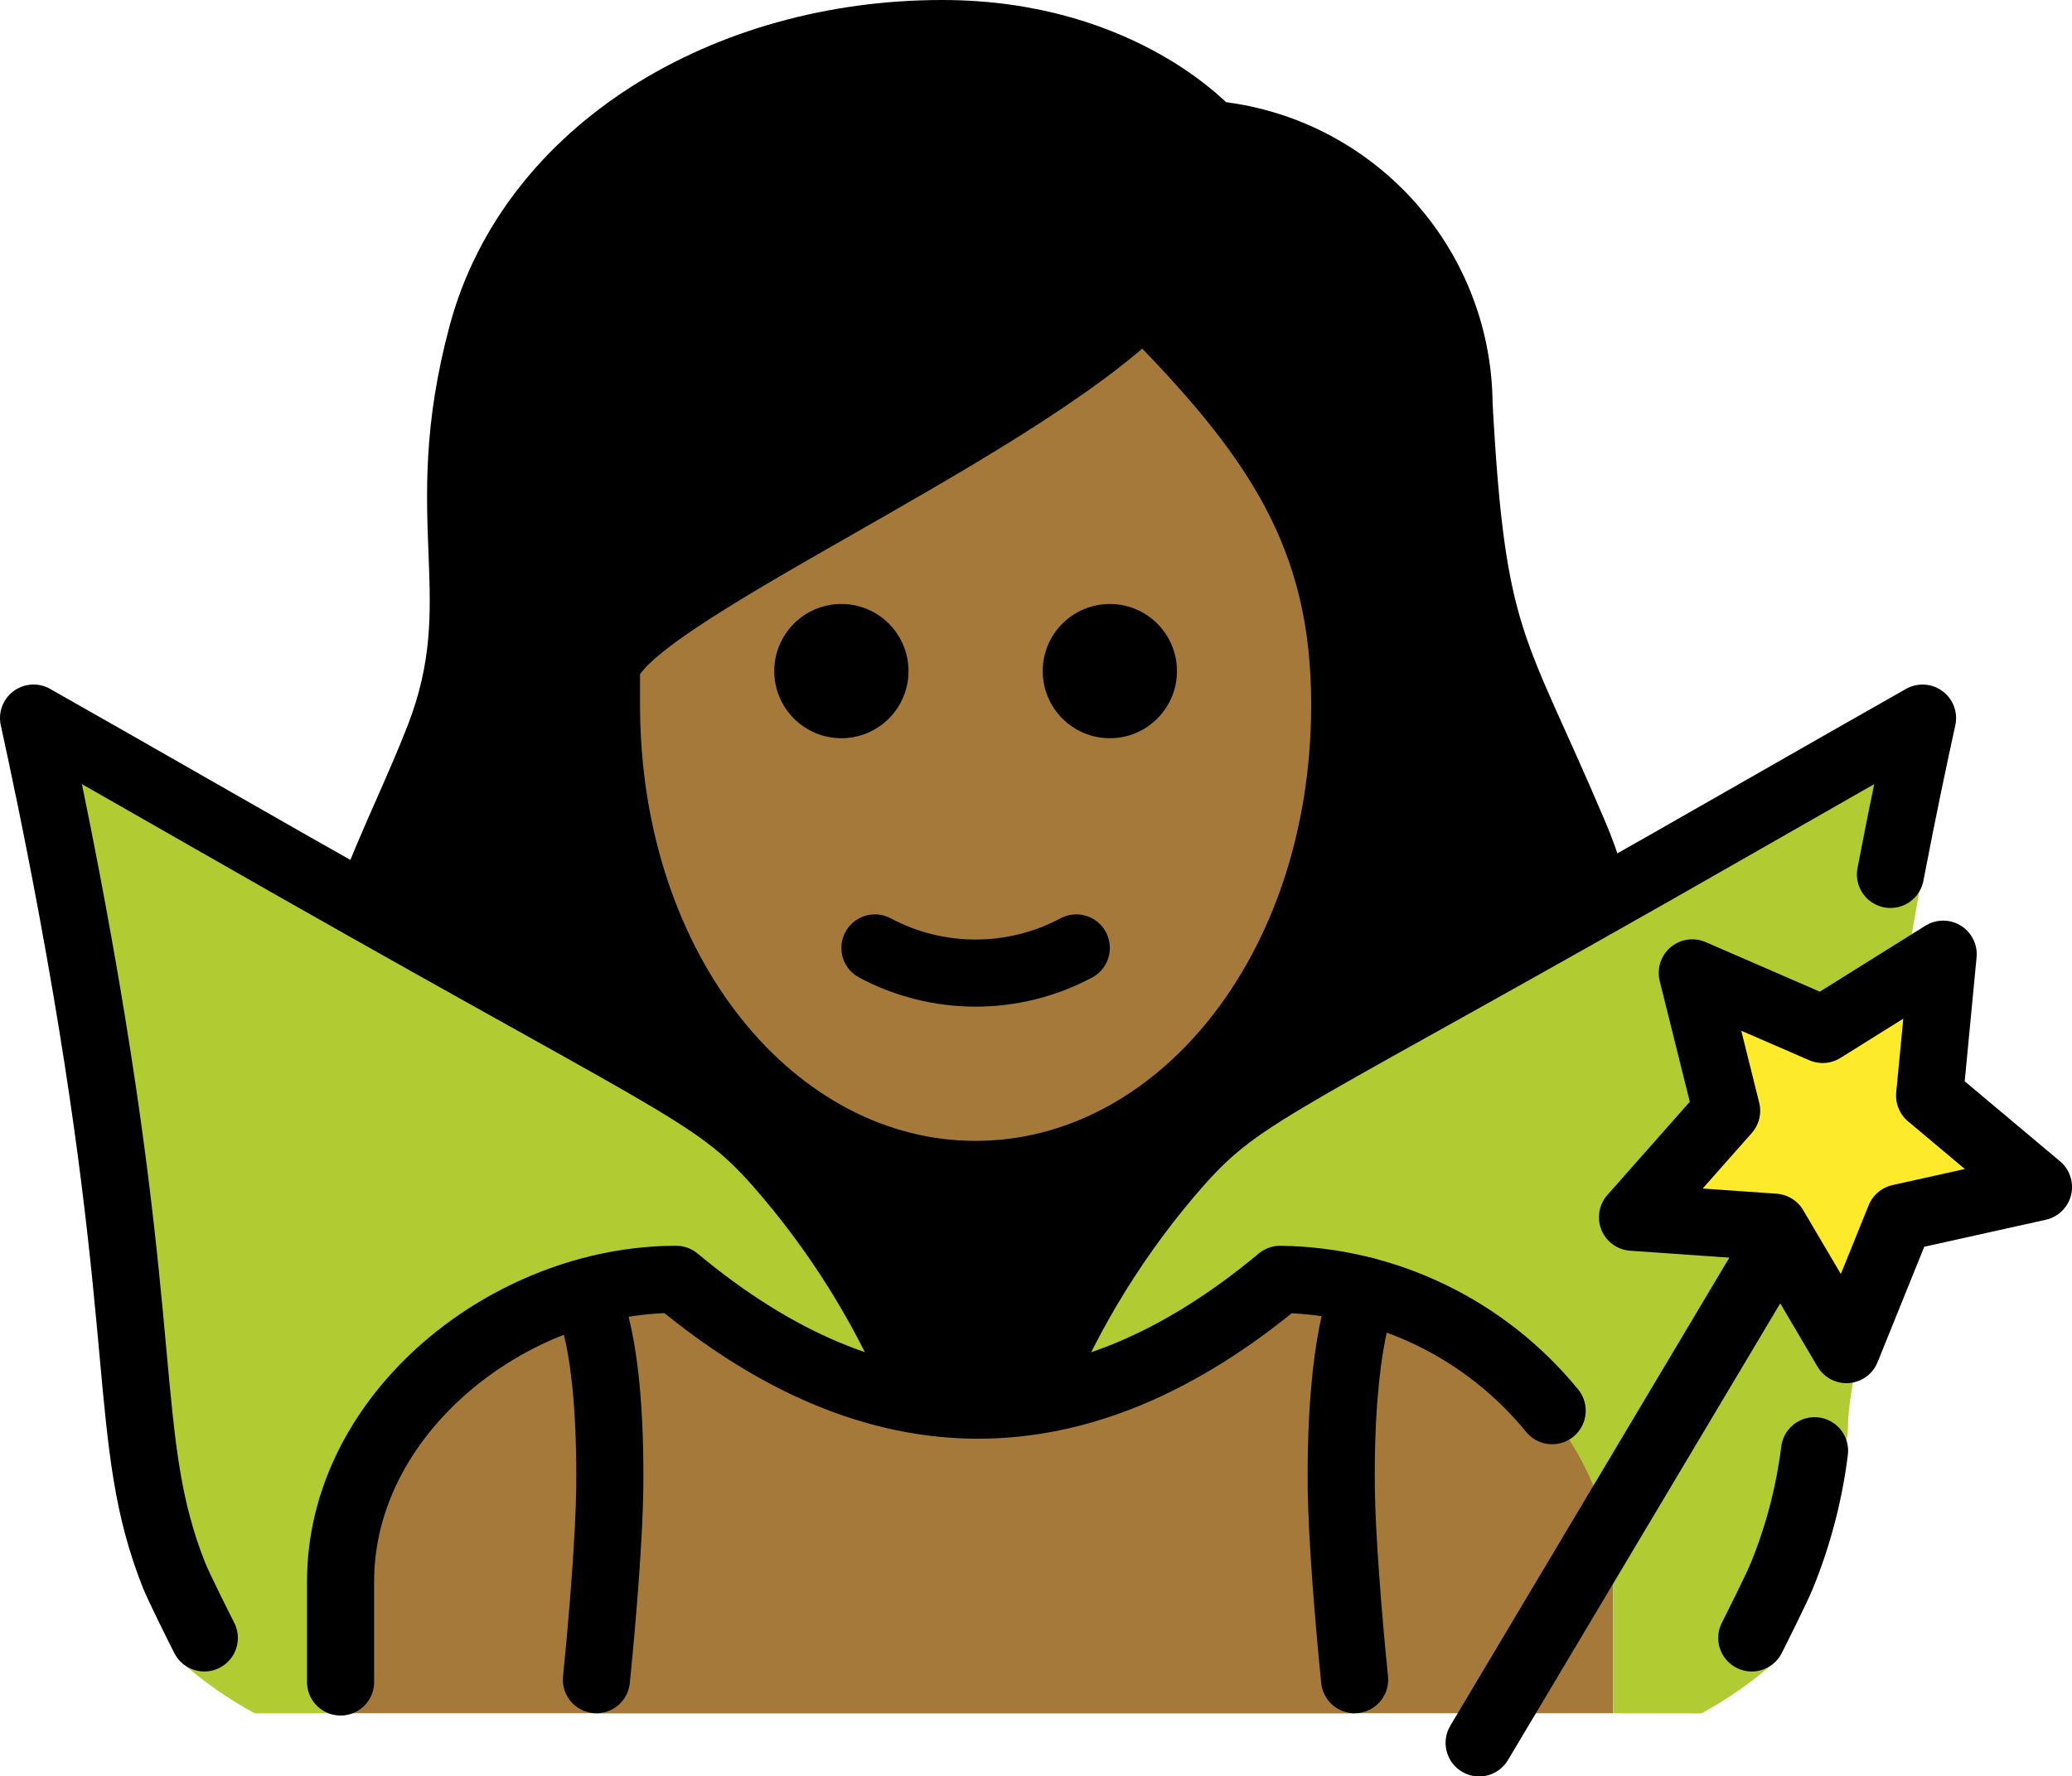 <svg xmlns="http://www.w3.org/2000/svg" xmlns:svg="http://www.w3.org/2000/svg" id="emoji" width="61.745" height="52.94" version="1.1" viewBox="0 0 61.745 52.94"><g id="hair" transform="translate(-6.927,-9.942)"><path id="path1" fill="#000" d="m 18.155,47.378 c 1.123,1.019 2.339,1.929 3.633,2.719 1.557,-1.184 3.414,-1.908 5.361,-2.09 6.209,5.013 12.495,5.013 18.7,0 1.514,0.112 2.97,0.635 4.209,1.513 1.053,-0.693 2.047,-1.472 2.972,-2.33 1.188,-0.715 3.125,-8.282 0.392,-13.025 -0.439,-0.853 -0.825,-1.733 -1.157,-2.633 -1.473,-3.27 -2.023,-4.493 -2.349,-10.524 0.027,-3.693 -3.794,-6.784 -7.475,-7.093 -0.266,-0.018 -0.514,-0.142 -0.689,-0.343 -0.093,-0.1 -2.408,-2.655 -7.243,-2.655 -6.2,0 -11.441,3.382 -12.743,8.226 -0.534,2.012 -0.725,4.1 -0.565,6.176 0.204,2.019 -0.056,4.058 -0.761,5.961 -0.248,0.756 -0.627,1.463 -1.119,2.088 -3.772,4.42 -0.975,14.303 -1.167,14.01 z"/></g><g id="skin" transform="translate(-6.927,-9.942)"><path id="path2" fill="#a57939" d="m 25.575,29.483 v 0.957 c 0,7.649 4.609,13.643 10.494,13.643 5.885,0 10.494,-5.993 10.494,-13.643 0,-4.653 -1.778,-7.515 -5.284,-11.134 -2.83,2.171 -5.837,4.101 -8.988,5.772 -2.647,1.515 -6.255,3.57 -6.715,4.406 z"/><path id="path3" fill="#a57939" d="m 17,61 v -4 c 0,-4.994 5.008,-9 10,-9 6,5 12,5 18,0 4.994,0 10,4.006 10,9 v 4"/></g><g id="color" transform="translate(-6.927,-9.942)"><path id="path4" fill="#b1cc33" d="m 64.221,31.343 c -0.28,1.27 0.306,2.992 -0.154,5.472 -0.46,2.52 -0.669,4.431 -1.05,7.761 -0.67,6.01 -1.032,6.952 -1.022,7.952 -0.042,1.03 -1.508,5.148 -1.765,6.146 -0.049,0.18 -0.116,0.354 -0.2,0.52 -0.051,0.084 -0.107,0.164 -0.17,0.24 -0.681,0.607 -1.429,1.133 -2.23,1.57 L 55,61 v -3.833 c 0,-4.99 -4.929,-9.004 -9.929,-9.004 -2.118,1.904 -4.732,3.17 -7.54,3.65 0.986,-2.687 2.522,-5.14 4.51,-7.2 1.35,-1.35 6.54,-4.33 16.87,-10.25 2.22,-1.27 4.06,-2.32 5.31,-3.02 z"/><path id="path5" fill="#b1cc33" d="m 34.621,51.813 c -2.812,-0.475 -5.431,-1.742 -7.55,-3.65 -4.99,0 -10,4.01 -10,9 v 3.84 h -2.55 c -0.805,-0.435 -1.557,-0.962 -2.24,-1.57 -0.057,-0.077 -0.111,-0.157 -0.16,-0.24 -0.094,-0.162 -0.161,-0.337 -0.2,-0.52 -0.263,-0.997 -0.417,-2.02 -0.46,-3.05 0.02,-1 -0.38,-4 -1.05,-10.01 -0.37,-3.33 -0.85,-5.98 -1.32,-8.5 -0.46,-2.48 -0.88,-4.5 -1.16,-5.77 1.24,0.7 3.08,1.75 5.3,3.02 10.33,5.92 15.52,8.9 16.87,10.25 1.891,1.96 3.376,4.274 4.37,6.81 z"/><polygon id="polygon5" fill="#fcea2b" points="55.575 46.218 58.38 43.045 57.356 38.935 61.241 40.622 64.833 38.378 64.429 42.594 67.673 45.317 63.539 46.236 61.951 50.163 59.8 46.514"/><path id="path6" fill="#a57939" d="m 24.7,61 c 0.198,-1.948 0.383,-5.337 0.397,-6.69 0.048,-4.497 -0.797,-5.839 -0.797,-5.839 0.904,-0.262 1.841,-0.403 2.777,-0.403 6,5 12,5 18,0 0.858,0.012 1.701,0.127 2.514,0.336 l 6e-4,2e-4 c 0,0 -0.742,1.409 -0.694,5.905 0.015,1.353 0.199,4.742 0.397,6.69"/></g><g id="line" transform="translate(-6.927,-9.942)"><path id="path7" fill="none" stroke="#000" stroke-linecap="round" stroke-linejoin="round" stroke-width="2" d="m 54.345,36.233 c -0.139,-0.488 -0.309,-0.966 -0.51,-1.432 -2.404,-5.67 -3.042,-5.643 -3.429,-12.822 -0.032,-4.186 -3.236,-7.663 -7.405,-8.037 0,0 -2.6,-3 -8,-3 -6.432,0 -12.23,3.466 -13.709,8.966 -1.5,5.583 0.345,7.834 -1.291,12.034 -0.622,1.598 -1.396,3.147 -1.993,4.729"/><path id="path8" d="m 42,29.942 c 0,1.105 -0.895,2 -2,2 -1.105,0 -2,-0.895 -2,-2 0,-1.105 0.895,-2 2,-2 1.105,0 2,0.895 2,2"/><path id="path9" d="m 34,29.942 c 0,1.105 -0.895,2 -2,2 -1.105,0 -2,-0.895 -2,-2 0,-1.105 0.895,-2 2,-2 1.105,0 2,0.895 2,2"/><path id="path10" fill="none" stroke="#000" stroke-linejoin="round" stroke-width="2" d="m 25,30.942 c 0,8 5,14 11,14 6,0 11,-6 11,-14 0,-5 -2,-8 -6,-12 -4,4 -16,9 -16,11 z"/><path id="path11" fill="none" stroke="#000" stroke-linecap="round" stroke-linejoin="round" stroke-width="2" d="m 33,38.192 c 1.875,1 4.125,1 6,0"/><path id="path12" fill="none" stroke="#000" stroke-linecap="round" stroke-linejoin="round" stroke-width="2" d="m 37.793,51.449 c 1.031,-2.496 2.467,-4.805 4.25,-6.833 1.983,-2.229 2.903,-2.25 16.867,-10.248 2.225,-1.274 4.066,-2.321 5.308,-3.025 -0.236,1.077 -0.579,2.685 -0.956,4.658"/><path id="path13" fill="none" stroke="#000" stroke-linecap="round" stroke-linejoin="round" stroke-width="2" d="m 59.129,58.755 c 0.097,-0.188 0.762,-1.512 0.907,-1.88 0.482,-1.186 0.806,-2.43 0.964,-3.699"/><path id="path14" fill="none" stroke="#000" stroke-linecap="round" stroke-linejoin="round" stroke-width="2" d="m 13.015,58.755 c -0.097,-0.188 -0.762,-1.512 -0.907,-1.88 -1.587,-4.025 -0.647,-6.937 -3.015,-19.759 -0.459,-2.484 -0.887,-4.5 -1.166,-5.774 1.243,0.705 3.084,1.751 5.308,3.025 13.963,7.998 14.884,8.019 16.867,10.248 1.727,1.963 3.128,4.191 4.15,6.598"/><line id="line14" x1="59.434" x2="51.005" y1="47.742" y2="61.883" fill="none" stroke="#000" stroke-linecap="round" stroke-linejoin="round" stroke-width="2"/><polygon id="polygon14" fill="none" stroke="#000" stroke-linecap="round" stroke-linejoin="round" stroke-width="2" points="55.575 46.218 58.38 43.045 57.356 38.935 61.241 40.622 64.833 38.378 64.429 42.594 67.673 45.317 63.539 46.236 61.951 50.163 59.8 46.514"/><path id="path15" fill="none" stroke="#000" stroke-linecap="round" stroke-linejoin="round" stroke-width="2" d="m 17.076,60.068 v -3 c 0,-4.994 5.008,-9 10,-9 6,5 12,5 18,0 3.163,0.043 6.125,1.489 8.105,3.915"/><path id="path16" fill="none" stroke="#000" stroke-linecap="round" stroke-linejoin="round" stroke-width="2" d="m 24.41,48.643 c 0,0 0.736,1.17 0.687,5.667 C 25.082,55.663 24.898,58.052 24.7,60"/><path id="path17" fill="none" stroke="#000" stroke-linecap="round" stroke-linejoin="round" stroke-width="2" d="m 47.591,48.405 c 0,0 -0.742,1.409 -0.694,5.905 0.015,1.353 0.199,3.742 0.397,5.69"/></g></svg>